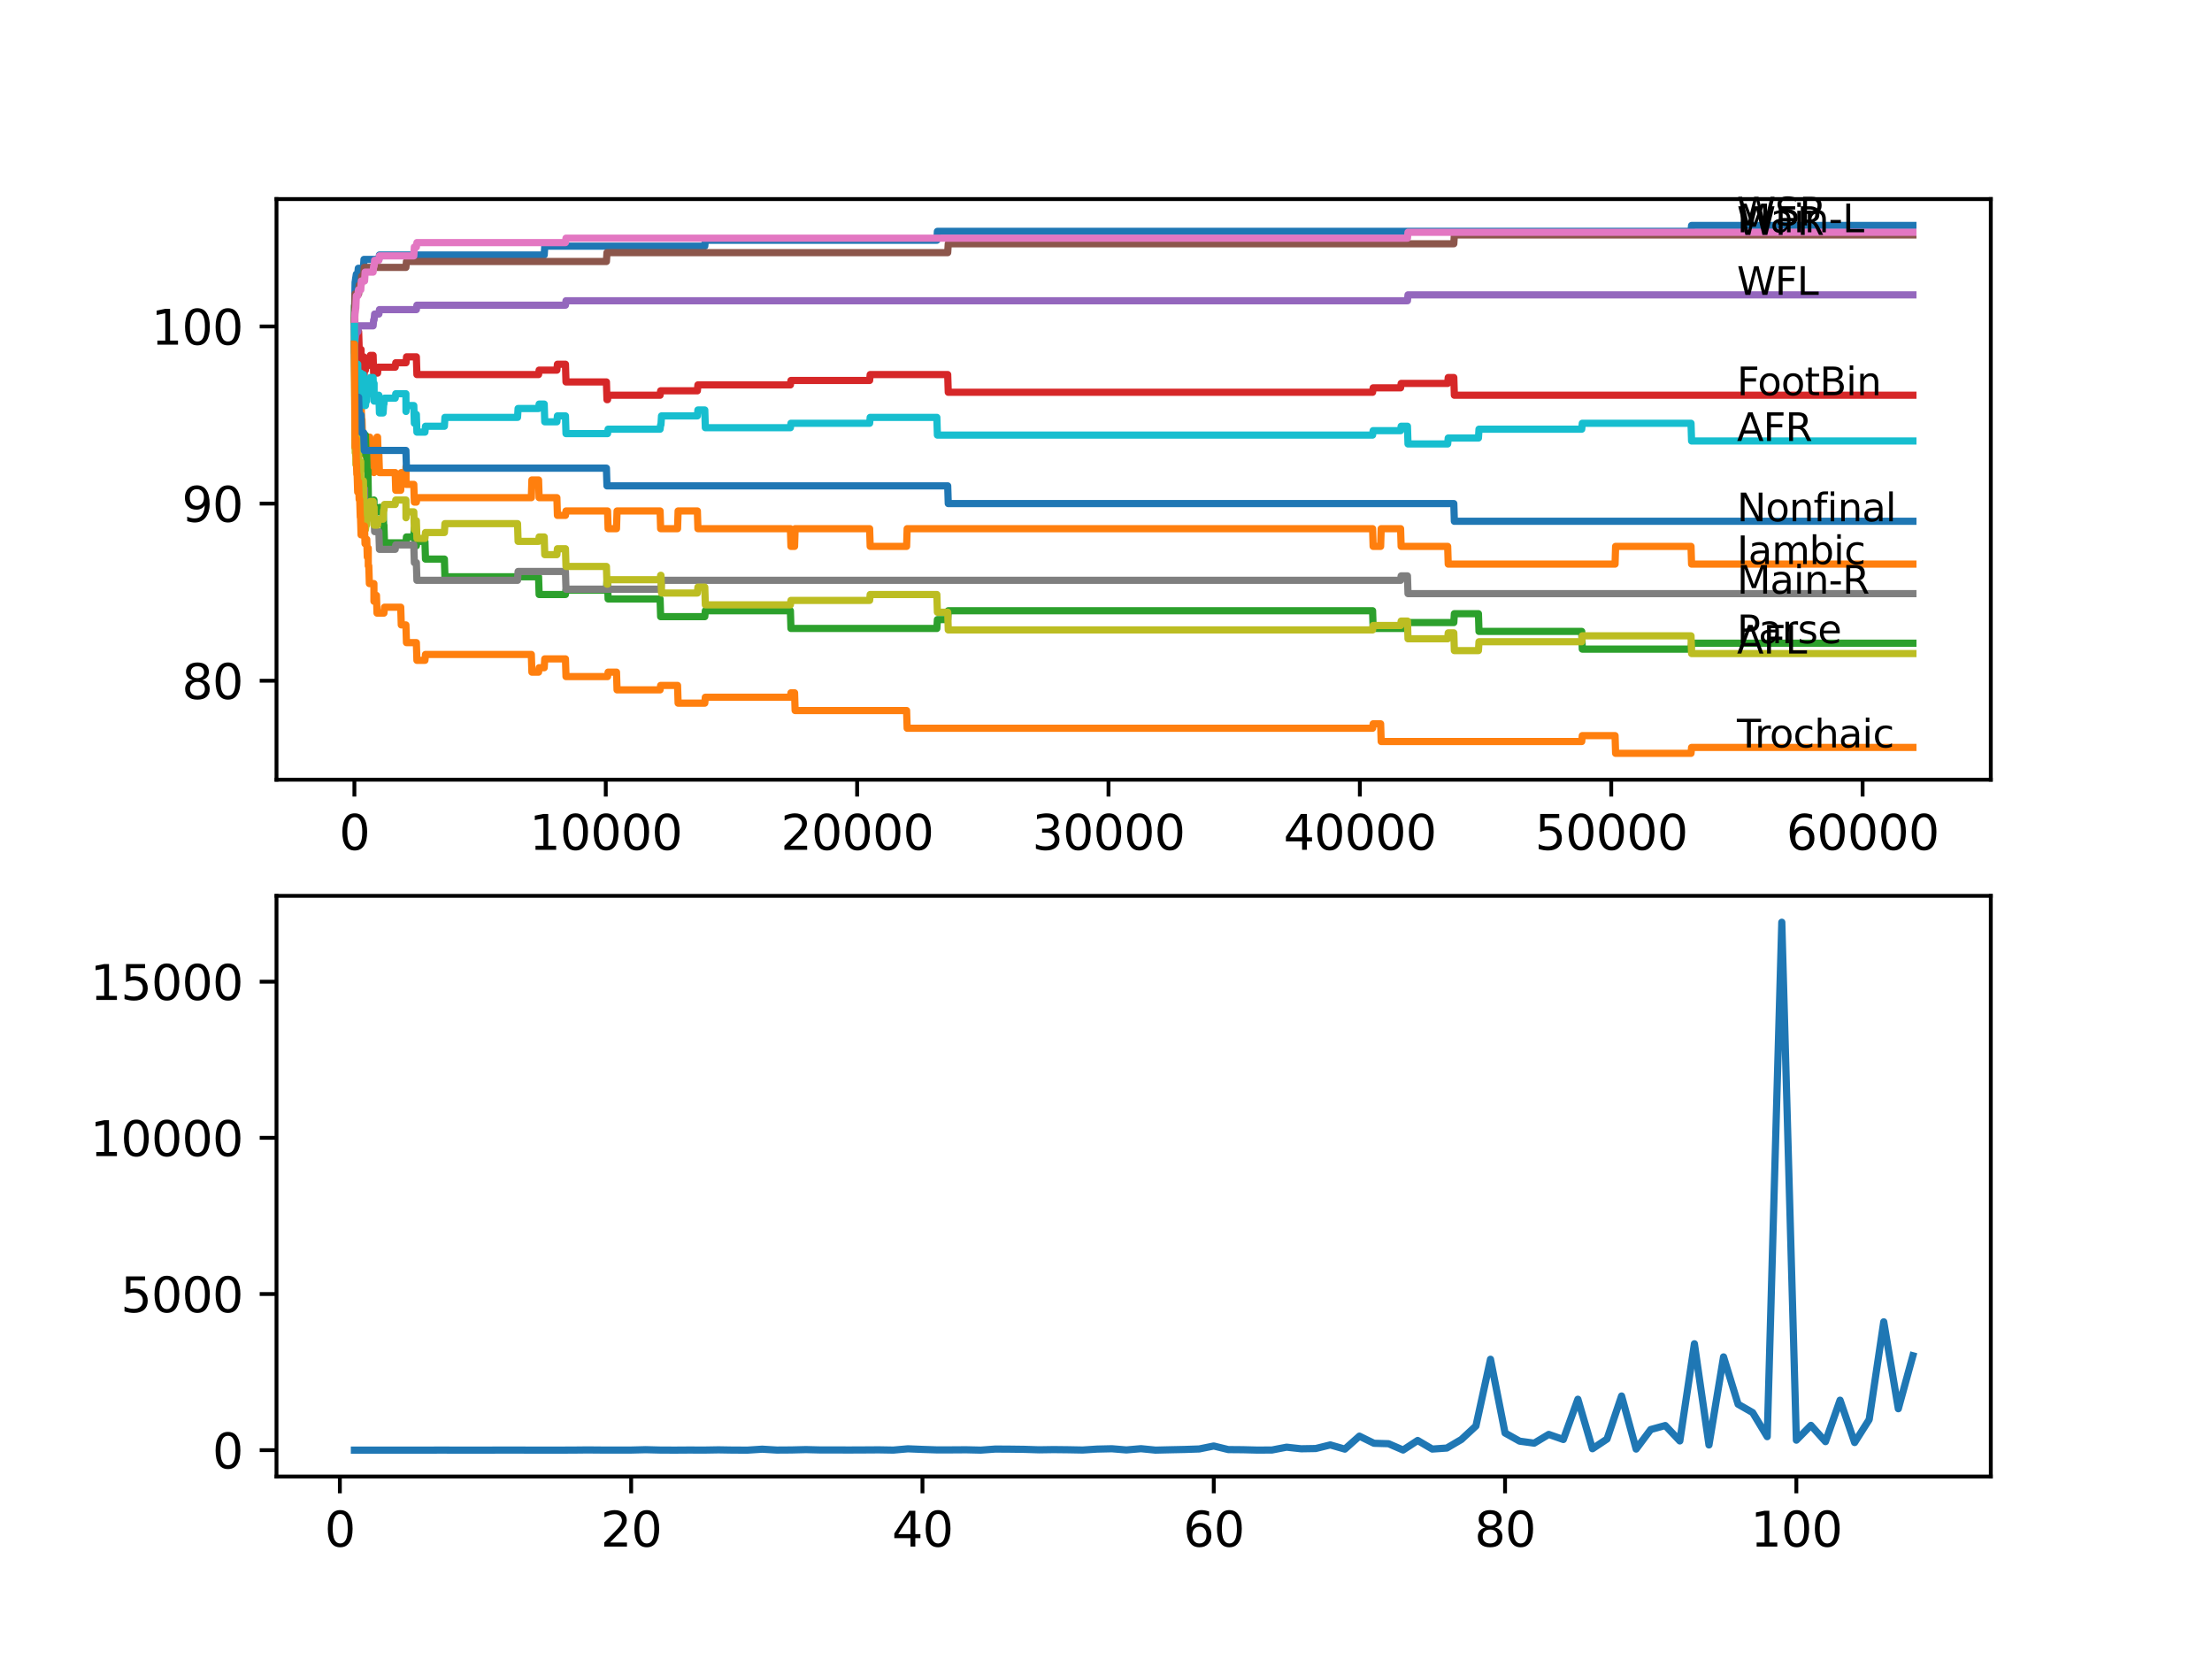 <?xml version="1.0" encoding="utf-8" standalone="no"?>
<!DOCTYPE svg PUBLIC "-//W3C//DTD SVG 1.1//EN"
  "http://www.w3.org/Graphics/SVG/1.1/DTD/svg11.dtd">
<svg xmlns:xlink="http://www.w3.org/1999/xlink" width="460.8pt" height="345.6pt" viewBox="0 0 460.8 345.6" xmlns="http://www.w3.org/2000/svg" version="1.1">
 <defs>
  <style type="text/css">*{stroke-linejoin: round; stroke-linecap: butt}</style>
 </defs>
 <g id="figure_1">
  <g id="patch_1">
   <path d="M 0 345.6 
L 460.8 345.6 
L 460.8 0 
L 0 0 
z
" style="fill: #ffffff"/>
  </g>
  <g id="axes_1">
   <g id="patch_2">
    <path d="M 57.6 162.432 
L 414.72 162.432 
L 414.72 41.472 
L 57.6 41.472 
z
" style="fill: #ffffff"/>
   </g>
   <g id="matplotlib.axis_1">
    <g id="xtick_1">
     <g id="line2d_1">
      <defs>
       <path id="mafa3e04bc6" d="M 0 0 
L 0 3.5 
" style="stroke: #000000; stroke-width: 0.8"/>
      </defs>
      <g>
       <use xlink:href="#mafa3e04bc6" x="73.827" y="162.432" style="stroke: #000000; stroke-width: 0.8"/>
      </g>
     </g>
     <g id="text_1">
      <!-- 0 -->
      <g transform="translate(70.646 177.03)scale(0.1 -0.1)">
       <defs>
        <path id="DejaVuSans-30" d="M 2034 4250 
Q 1547 4250 1301 3770 
Q 1056 3291 1056 2328 
Q 1056 1369 1301 889 
Q 1547 409 2034 409 
Q 2525 409 2770 889 
Q 3016 1369 3016 2328 
Q 3016 3291 2770 3770 
Q 2525 4250 2034 4250 
z
M 2034 4750 
Q 2819 4750 3233 4129 
Q 3647 3509 3647 2328 
Q 3647 1150 3233 529 
Q 2819 -91 2034 -91 
Q 1250 -91 836 529 
Q 422 1150 422 2328 
Q 422 3509 836 4129 
Q 1250 4750 2034 4750 
z
" transform="scale(0.016)"/>
       </defs>
       <use xlink:href="#DejaVuSans-30"/>
      </g>
     </g>
    </g>
    <g id="xtick_2">
     <g id="line2d_2">
      <g>
       <use xlink:href="#mafa3e04bc6" x="126.192" y="162.432" style="stroke: #000000; stroke-width: 0.8"/>
      </g>
     </g>
     <g id="text_2">
      <!-- 10000 -->
      <g transform="translate(110.286 177.03)scale(0.1 -0.1)">
       <defs>
        <path id="DejaVuSans-31" d="M 794 531 
L 1825 531 
L 1825 4091 
L 703 3866 
L 703 4441 
L 1819 4666 
L 2450 4666 
L 2450 531 
L 3481 531 
L 3481 0 
L 794 0 
L 794 531 
z
" transform="scale(0.016)"/>
       </defs>
       <use xlink:href="#DejaVuSans-31"/>
       <use xlink:href="#DejaVuSans-30" x="63.623"/>
       <use xlink:href="#DejaVuSans-30" x="127.246"/>
       <use xlink:href="#DejaVuSans-30" x="190.869"/>
       <use xlink:href="#DejaVuSans-30" x="254.492"/>
      </g>
     </g>
    </g>
    <g id="xtick_3">
     <g id="line2d_3">
      <g>
       <use xlink:href="#mafa3e04bc6" x="178.556" y="162.432" style="stroke: #000000; stroke-width: 0.8"/>
      </g>
     </g>
     <g id="text_3">
      <!-- 20000 -->
      <g transform="translate(162.65 177.03)scale(0.1 -0.1)">
       <defs>
        <path id="DejaVuSans-32" d="M 1228 531 
L 3431 531 
L 3431 0 
L 469 0 
L 469 531 
Q 828 903 1448 1529 
Q 2069 2156 2228 2338 
Q 2531 2678 2651 2914 
Q 2772 3150 2772 3378 
Q 2772 3750 2511 3984 
Q 2250 4219 1831 4219 
Q 1534 4219 1204 4116 
Q 875 4013 500 3803 
L 500 4441 
Q 881 4594 1212 4672 
Q 1544 4750 1819 4750 
Q 2544 4750 2975 4387 
Q 3406 4025 3406 3419 
Q 3406 3131 3298 2873 
Q 3191 2616 2906 2266 
Q 2828 2175 2409 1742 
Q 1991 1309 1228 531 
z
" transform="scale(0.016)"/>
       </defs>
       <use xlink:href="#DejaVuSans-32"/>
       <use xlink:href="#DejaVuSans-30" x="63.623"/>
       <use xlink:href="#DejaVuSans-30" x="127.246"/>
       <use xlink:href="#DejaVuSans-30" x="190.869"/>
       <use xlink:href="#DejaVuSans-30" x="254.492"/>
      </g>
     </g>
    </g>
    <g id="xtick_4">
     <g id="line2d_4">
      <g>
       <use xlink:href="#mafa3e04bc6" x="230.921" y="162.432" style="stroke: #000000; stroke-width: 0.8"/>
      </g>
     </g>
     <g id="text_4">
      <!-- 30000 -->
      <g transform="translate(215.015 177.03)scale(0.1 -0.1)">
       <defs>
        <path id="DejaVuSans-33" d="M 2597 2516 
Q 3050 2419 3304 2112 
Q 3559 1806 3559 1356 
Q 3559 666 3084 287 
Q 2609 -91 1734 -91 
Q 1441 -91 1130 -33 
Q 819 25 488 141 
L 488 750 
Q 750 597 1062 519 
Q 1375 441 1716 441 
Q 2309 441 2620 675 
Q 2931 909 2931 1356 
Q 2931 1769 2642 2001 
Q 2353 2234 1838 2234 
L 1294 2234 
L 1294 2753 
L 1863 2753 
Q 2328 2753 2575 2939 
Q 2822 3125 2822 3475 
Q 2822 3834 2567 4026 
Q 2313 4219 1838 4219 
Q 1578 4219 1281 4162 
Q 984 4106 628 3988 
L 628 4550 
Q 988 4650 1302 4700 
Q 1616 4750 1894 4750 
Q 2613 4750 3031 4423 
Q 3450 4097 3450 3541 
Q 3450 3153 3228 2886 
Q 3006 2619 2597 2516 
z
" transform="scale(0.016)"/>
       </defs>
       <use xlink:href="#DejaVuSans-33"/>
       <use xlink:href="#DejaVuSans-30" x="63.623"/>
       <use xlink:href="#DejaVuSans-30" x="127.246"/>
       <use xlink:href="#DejaVuSans-30" x="190.869"/>
       <use xlink:href="#DejaVuSans-30" x="254.492"/>
      </g>
     </g>
    </g>
    <g id="xtick_5">
     <g id="line2d_5">
      <g>
       <use xlink:href="#mafa3e04bc6" x="283.285" y="162.432" style="stroke: #000000; stroke-width: 0.8"/>
      </g>
     </g>
     <g id="text_5">
      <!-- 40000 -->
      <g transform="translate(267.379 177.03)scale(0.1 -0.1)">
       <defs>
        <path id="DejaVuSans-34" d="M 2419 4116 
L 825 1625 
L 2419 1625 
L 2419 4116 
z
M 2253 4666 
L 3047 4666 
L 3047 1625 
L 3713 1625 
L 3713 1100 
L 3047 1100 
L 3047 0 
L 2419 0 
L 2419 1100 
L 313 1100 
L 313 1709 
L 2253 4666 
z
" transform="scale(0.016)"/>
       </defs>
       <use xlink:href="#DejaVuSans-34"/>
       <use xlink:href="#DejaVuSans-30" x="63.623"/>
       <use xlink:href="#DejaVuSans-30" x="127.246"/>
       <use xlink:href="#DejaVuSans-30" x="190.869"/>
       <use xlink:href="#DejaVuSans-30" x="254.492"/>
      </g>
     </g>
    </g>
    <g id="xtick_6">
     <g id="line2d_6">
      <g>
       <use xlink:href="#mafa3e04bc6" x="335.65" y="162.432" style="stroke: #000000; stroke-width: 0.8"/>
      </g>
     </g>
     <g id="text_6">
      <!-- 50000 -->
      <g transform="translate(319.744 177.03)scale(0.1 -0.1)">
       <defs>
        <path id="DejaVuSans-35" d="M 691 4666 
L 3169 4666 
L 3169 4134 
L 1269 4134 
L 1269 2991 
Q 1406 3038 1543 3061 
Q 1681 3084 1819 3084 
Q 2600 3084 3056 2656 
Q 3513 2228 3513 1497 
Q 3513 744 3044 326 
Q 2575 -91 1722 -91 
Q 1428 -91 1123 -41 
Q 819 9 494 109 
L 494 744 
Q 775 591 1075 516 
Q 1375 441 1709 441 
Q 2250 441 2565 725 
Q 2881 1009 2881 1497 
Q 2881 1984 2565 2268 
Q 2250 2553 1709 2553 
Q 1456 2553 1204 2497 
Q 953 2441 691 2322 
L 691 4666 
z
" transform="scale(0.016)"/>
       </defs>
       <use xlink:href="#DejaVuSans-35"/>
       <use xlink:href="#DejaVuSans-30" x="63.623"/>
       <use xlink:href="#DejaVuSans-30" x="127.246"/>
       <use xlink:href="#DejaVuSans-30" x="190.869"/>
       <use xlink:href="#DejaVuSans-30" x="254.492"/>
      </g>
     </g>
    </g>
    <g id="xtick_7">
     <g id="line2d_7">
      <g>
       <use xlink:href="#mafa3e04bc6" x="388.014" y="162.432" style="stroke: #000000; stroke-width: 0.8"/>
      </g>
     </g>
     <g id="text_7">
      <!-- 60000 -->
      <g transform="translate(372.108 177.03)scale(0.1 -0.1)">
       <defs>
        <path id="DejaVuSans-36" d="M 2113 2584 
Q 1688 2584 1439 2293 
Q 1191 2003 1191 1497 
Q 1191 994 1439 701 
Q 1688 409 2113 409 
Q 2538 409 2786 701 
Q 3034 994 3034 1497 
Q 3034 2003 2786 2293 
Q 2538 2584 2113 2584 
z
M 3366 4563 
L 3366 3988 
Q 3128 4100 2886 4159 
Q 2644 4219 2406 4219 
Q 1781 4219 1451 3797 
Q 1122 3375 1075 2522 
Q 1259 2794 1537 2939 
Q 1816 3084 2150 3084 
Q 2853 3084 3261 2657 
Q 3669 2231 3669 1497 
Q 3669 778 3244 343 
Q 2819 -91 2113 -91 
Q 1303 -91 875 529 
Q 447 1150 447 2328 
Q 447 3434 972 4092 
Q 1497 4750 2381 4750 
Q 2619 4750 2861 4703 
Q 3103 4656 3366 4563 
z
" transform="scale(0.016)"/>
       </defs>
       <use xlink:href="#DejaVuSans-36"/>
       <use xlink:href="#DejaVuSans-30" x="63.623"/>
       <use xlink:href="#DejaVuSans-30" x="127.246"/>
       <use xlink:href="#DejaVuSans-30" x="190.869"/>
       <use xlink:href="#DejaVuSans-30" x="254.492"/>
      </g>
     </g>
    </g>
   </g>
   <g id="matplotlib.axis_2">
    <g id="ytick_1">
     <g id="line2d_8">
      <defs>
       <path id="mecceda1830" d="M 0 0 
L -3.5 0 
" style="stroke: #000000; stroke-width: 0.8"/>
      </defs>
      <g>
       <use xlink:href="#mecceda1830" x="57.6" y="141.805" style="stroke: #000000; stroke-width: 0.8"/>
      </g>
     </g>
     <g id="text_8">
      <!-- 80 -->
      <g transform="translate(37.875 145.604)scale(0.1 -0.1)">
       <defs>
        <path id="DejaVuSans-38" d="M 2034 2216 
Q 1584 2216 1326 1975 
Q 1069 1734 1069 1313 
Q 1069 891 1326 650 
Q 1584 409 2034 409 
Q 2484 409 2743 651 
Q 3003 894 3003 1313 
Q 3003 1734 2745 1975 
Q 2488 2216 2034 2216 
z
M 1403 2484 
Q 997 2584 770 2862 
Q 544 3141 544 3541 
Q 544 4100 942 4425 
Q 1341 4750 2034 4750 
Q 2731 4750 3128 4425 
Q 3525 4100 3525 3541 
Q 3525 3141 3298 2862 
Q 3072 2584 2669 2484 
Q 3125 2378 3379 2068 
Q 3634 1759 3634 1313 
Q 3634 634 3220 271 
Q 2806 -91 2034 -91 
Q 1263 -91 848 271 
Q 434 634 434 1313 
Q 434 1759 690 2068 
Q 947 2378 1403 2484 
z
M 1172 3481 
Q 1172 3119 1398 2916 
Q 1625 2713 2034 2713 
Q 2441 2713 2670 2916 
Q 2900 3119 2900 3481 
Q 2900 3844 2670 4047 
Q 2441 4250 2034 4250 
Q 1625 4250 1398 4047 
Q 1172 3844 1172 3481 
z
" transform="scale(0.016)"/>
       </defs>
       <use xlink:href="#DejaVuSans-38"/>
       <use xlink:href="#DejaVuSans-30" x="63.623"/>
      </g>
     </g>
    </g>
    <g id="ytick_2">
     <g id="line2d_9">
      <g>
       <use xlink:href="#mecceda1830" x="57.6" y="104.904" style="stroke: #000000; stroke-width: 0.8"/>
      </g>
     </g>
     <g id="text_9">
      <!-- 90 -->
      <g transform="translate(37.875 108.703)scale(0.1 -0.1)">
       <defs>
        <path id="DejaVuSans-39" d="M 703 97 
L 703 672 
Q 941 559 1184 500 
Q 1428 441 1663 441 
Q 2288 441 2617 861 
Q 2947 1281 2994 2138 
Q 2813 1869 2534 1725 
Q 2256 1581 1919 1581 
Q 1219 1581 811 2004 
Q 403 2428 403 3163 
Q 403 3881 828 4315 
Q 1253 4750 1959 4750 
Q 2769 4750 3195 4129 
Q 3622 3509 3622 2328 
Q 3622 1225 3098 567 
Q 2575 -91 1691 -91 
Q 1453 -91 1209 -44 
Q 966 3 703 97 
z
M 1959 2075 
Q 2384 2075 2632 2365 
Q 2881 2656 2881 3163 
Q 2881 3666 2632 3958 
Q 2384 4250 1959 4250 
Q 1534 4250 1286 3958 
Q 1038 3666 1038 3163 
Q 1038 2656 1286 2365 
Q 1534 2075 1959 2075 
z
" transform="scale(0.016)"/>
       </defs>
       <use xlink:href="#DejaVuSans-39"/>
       <use xlink:href="#DejaVuSans-30" x="63.623"/>
      </g>
     </g>
    </g>
    <g id="ytick_3">
     <g id="line2d_10">
      <g>
       <use xlink:href="#mecceda1830" x="57.6" y="68.003" style="stroke: #000000; stroke-width: 0.8"/>
      </g>
     </g>
     <g id="text_10">
      <!-- 100 -->
      <g transform="translate(31.512 71.803)scale(0.1 -0.1)">
       <use xlink:href="#DejaVuSans-31"/>
       <use xlink:href="#DejaVuSans-30" x="63.623"/>
       <use xlink:href="#DejaVuSans-30" x="127.246"/>
      </g>
     </g>
    </g>
   </g>
   <g id="line2d_11">
    <path d="M 73.833 66.773 
L 73.974 58.778 
L 73.99 58.778 
L 74.105 57.856 
L 74.115 57.856 
L 74.231 57.118 
L 74.524 57.118 
L 74.639 55.888 
L 75.707 55.888 
L 75.823 54.043 
L 78.928 54.043 
L 79.043 53.12 
L 113.368 53.12 
L 113.483 51.275 
L 146.818 51.275 
L 146.934 50.045 
L 195.161 50.045 
L 195.276 48.2 
L 352.27 48.2 
L 352.386 46.97 
L 398.487 46.97 
L 398.487 46.97 
" clip-path="url(#p240ea00abd)" style="fill: none; stroke: #1f77b4; stroke-width: 1.5; stroke-linecap: square"/>
   </g>
   <g id="line2d_12">
    <path d="M 73.833 68.003 
L 73.843 68.003 
L 73.917 65.236 
L 73.859 73.539 
L 73.948 68.926 
L 74.021 68.926 
L 74.157 87.376 
L 74.205 87.376 
L 74.22 79.996 
L 74.32 83.686 
L 74.383 83.686 
L 74.398 87.376 
L 74.493 83.686 
L 74.613 83.686 
L 74.702 91.066 
L 74.728 87.376 
L 74.938 87.376 
L 75.053 83.686 
L 75.105 83.686 
L 75.152 79.996 
L 75.215 83.686 
L 75.22 83.686 
L 75.336 87.376 
L 75.404 87.376 
L 75.519 91.066 
L 75.859 91.066 
L 75.974 94.756 
L 76.399 94.756 
L 76.514 91.066 
L 76.645 91.066 
L 76.713 98.446 
L 76.76 94.756 
L 76.828 94.756 
L 76.943 91.066 
L 77.027 91.066 
L 77.142 94.756 
L 77.818 94.756 
L 77.891 98.446 
L 77.928 94.756 
L 78.425 94.756 
L 78.54 91.066 
L 78.655 91.066 
L 78.771 94.756 
L 78.928 94.756 
L 79.043 98.446 
L 82.326 98.446 
L 82.441 102.137 
L 83.478 102.137 
L 83.593 98.446 
L 84.557 98.446 
L 84.578 97.216 
L 84.583 100.906 
L 84.656 100.906 
L 86.201 100.906 
L 86.316 104.597 
L 86.735 104.597 
L 86.851 103.674 
L 110.687 103.674 
L 110.802 99.984 
L 112.195 99.984 
L 112.31 103.674 
L 116.007 103.674 
L 116.122 107.364 
L 117.793 107.364 
L 117.908 106.442 
L 126.564 106.442 
L 126.679 110.132 
L 128.428 110.132 
L 128.543 106.442 
L 137.508 106.442 
L 137.623 110.132 
L 141.147 110.132 
L 141.262 106.442 
L 145.274 106.442 
L 145.389 110.132 
L 164.654 110.132 
L 164.769 113.822 
L 165.523 113.822 
L 165.638 110.132 
L 181.159 110.132 
L 181.274 113.822 
L 188.862 113.822 
L 188.977 110.132 
L 285.935 110.132 
L 286.05 113.822 
L 287.611 113.822 
L 287.726 110.132 
L 291.768 110.132 
L 291.884 113.822 
L 301.576 113.822 
L 301.692 117.512 
L 336.446 117.512 
L 336.561 113.822 
L 352.27 113.822 
L 352.386 117.512 
L 398.487 117.512 
L 398.487 117.512 
" clip-path="url(#p240ea00abd)" style="fill: none; stroke: #ff7f0e; stroke-width: 1.5; stroke-linecap: square"/>
   </g>
   <g id="line2d_13">
    <path d="M 73.833 66.773 
L 73.854 63.698 
L 73.901 73.539 
L 73.917 72.616 
L 73.922 72.616 
L 73.937 68.926 
L 74.011 79.074 
L 74.115 79.074 
L 74.121 78.336 
L 74.157 83.871 
L 74.189 83.871 
L 74.43 83.871 
L 74.524 87.561 
L 74.54 86.331 
L 74.555 86.331 
L 74.587 85.101 
L 74.618 92.481 
L 74.639 92.481 
L 74.712 92.481 
L 74.828 90.636 
L 75.063 90.636 
L 75.152 94.326 
L 75.173 92.481 
L 75.215 92.481 
L 75.33 90.636 
L 75.571 90.636 
L 75.686 94.326 
L 75.765 94.326 
L 75.88 92.481 
L 75.948 92.481 
L 76.063 90.636 
L 76.126 90.636 
L 76.241 94.326 
L 76.362 94.326 
L 76.477 98.016 
L 76.645 98.016 
L 76.765 105.396 
L 77.723 105.396 
L 77.839 104.166 
L 77.901 104.166 
L 77.928 107.856 
L 78.011 106.626 
L 78.928 106.626 
L 79.043 105.704 
L 79.808 105.704 
L 79.923 109.394 
L 79.98 109.394 
L 80.096 113.084 
L 84.557 113.084 
L 84.672 111.854 
L 86.201 111.854 
L 86.316 110.009 
L 86.384 110.009 
L 86.5 113.699 
L 86.735 113.699 
L 86.851 112.776 
L 88.521 112.776 
L 88.636 116.466 
L 92.574 116.466 
L 92.689 120.156 
L 112.195 120.156 
L 112.31 123.846 
L 117.793 123.846 
L 117.908 122.924 
L 126.328 122.924 
L 126.443 121.079 
L 126.564 121.079 
L 126.679 124.769 
L 137.508 124.769 
L 137.623 128.459 
L 146.818 128.459 
L 146.934 127.229 
L 164.654 127.229 
L 164.769 130.919 
L 195.161 130.919 
L 195.276 129.074 
L 197.423 129.074 
L 197.539 127.229 
L 285.935 127.229 
L 286.05 130.919 
L 293.198 130.919 
L 293.313 129.689 
L 302.854 129.689 
L 302.969 127.844 
L 307.986 127.844 
L 308.101 131.534 
L 329.502 131.534 
L 329.618 135.224 
L 352.27 135.224 
L 352.386 133.994 
L 398.487 133.994 
L 398.487 133.994 
" clip-path="url(#p240ea00abd)" style="fill: none; stroke: #2ca02c; stroke-width: 1.5; stroke-linecap: square"/>
   </g>
   <g id="line2d_14">
    <path d="M 73.833 68.003 
L 73.854 68.003 
L 73.911 66.343 
L 73.917 70.033 
L 73.953 69.111 
L 73.99 69.111 
L 74.021 72.801 
L 74.1 71.571 
L 74.115 70.648 
L 74.121 74.338 
L 74.199 73.416 
L 74.22 73.416 
L 74.335 72.186 
L 74.383 72.186 
L 74.498 70.956 
L 74.613 70.956 
L 74.712 69.111 
L 74.828 72.801 
L 75.215 72.801 
L 75.22 76.491 
L 75.325 75.568 
L 75.571 75.568 
L 75.686 74.338 
L 75.765 74.338 
L 75.859 78.028 
L 75.875 77.106 
L 76.126 77.106 
L 76.241 76.183 
L 76.65 76.183 
L 76.765 75.261 
L 77.027 75.261 
L 77.142 74.031 
L 77.723 74.031 
L 77.839 77.721 
L 78.655 77.721 
L 78.771 76.491 
L 82.326 76.491 
L 82.441 75.568 
L 84.578 75.568 
L 84.693 74.338 
L 86.735 74.338 
L 86.851 78.028 
L 112.195 78.028 
L 112.31 77.106 
L 116.007 77.106 
L 116.122 75.876 
L 117.793 75.876 
L 117.908 79.566 
L 126.328 79.566 
L 126.443 83.256 
L 126.564 83.256 
L 126.679 82.333 
L 137.508 82.333 
L 137.623 81.411 
L 145.274 81.411 
L 145.389 80.181 
L 164.654 80.181 
L 164.769 79.258 
L 181.159 79.258 
L 181.274 78.028 
L 197.423 78.028 
L 197.539 81.718 
L 285.935 81.718 
L 286.05 80.796 
L 291.768 80.796 
L 291.884 79.873 
L 301.576 79.873 
L 301.692 78.643 
L 302.854 78.643 
L 302.969 82.333 
L 398.487 82.333 
L 398.487 82.333 
" clip-path="url(#p240ea00abd)" style="fill: none; stroke: #d62728; stroke-width: 1.5; stroke-linecap: square"/>
   </g>
   <g id="line2d_15">
    <path d="M 73.833 68.003 
L 73.854 68.003 
L 73.911 71.694 
L 73.964 70.771 
L 73.99 70.771 
L 74.105 69.849 
L 74.115 69.849 
L 74.231 69.111 
L 74.555 69.111 
L 74.671 67.88 
L 77.723 67.88 
L 77.839 66.65 
L 77.928 66.65 
L 78.043 65.42 
L 78.928 65.42 
L 79.043 64.498 
L 86.735 64.498 
L 86.851 63.575 
L 117.793 63.575 
L 117.908 62.653 
L 293.198 62.653 
L 293.313 61.423 
L 398.487 61.423 
L 398.487 61.423 
" clip-path="url(#p240ea00abd)" style="fill: none; stroke: #9467bd; stroke-width: 1.5; stroke-linecap: square"/>
   </g>
   <g id="line2d_16">
    <path d="M 73.833 66.773 
L 73.838 66.773 
L 73.964 61.238 
L 74.712 61.238 
L 74.828 59.393 
L 75.215 59.393 
L 75.33 57.548 
L 75.765 57.548 
L 75.88 55.703 
L 84.557 55.703 
L 84.672 54.473 
L 126.328 54.473 
L 126.443 52.628 
L 197.423 52.628 
L 197.539 50.783 
L 302.854 50.783 
L 302.969 48.938 
L 398.487 48.938 
L 398.487 48.938 
" clip-path="url(#p240ea00abd)" style="fill: none; stroke: #8c564b; stroke-width: 1.5; stroke-linecap: square"/>
   </g>
   <g id="line2d_17">
    <path d="M 73.833 68.003 
L 73.953 65.113 
L 73.99 65.113 
L 74.105 64.19 
L 74.115 64.19 
L 74.241 61.607 
L 74.555 61.607 
L 74.671 60.377 
L 75.152 60.377 
L 75.268 58.532 
L 75.948 58.532 
L 76.063 56.687 
L 77.723 56.687 
L 77.839 55.457 
L 77.928 55.457 
L 78.043 54.227 
L 78.928 54.227 
L 79.043 53.305 
L 86.201 53.305 
L 86.316 51.46 
L 86.735 51.46 
L 86.851 50.537 
L 117.793 50.537 
L 117.908 49.615 
L 293.198 49.615 
L 293.313 48.385 
L 398.487 48.385 
L 398.487 48.385 
" clip-path="url(#p240ea00abd)" style="fill: none; stroke: #e377c2; stroke-width: 1.5; stroke-linecap: square"/>
   </g>
   <g id="line2d_18">
    <path d="M 73.833 68.003 
L 73.937 85.531 
L 73.964 84.609 
L 73.99 84.609 
L 74.1 88.299 
L 74.115 87.376 
L 74.147 94.756 
L 74.173 94.756 
L 74.524 94.756 
L 74.644 102.137 
L 74.65 102.137 
L 74.765 101.214 
L 75.152 101.214 
L 75.22 104.904 
L 75.262 103.982 
L 75.404 103.982 
L 75.519 102.752 
L 75.859 102.752 
L 75.948 101.829 
L 75.953 105.519 
L 76.645 105.519 
L 76.76 104.597 
L 77.723 104.597 
L 77.818 108.287 
L 77.833 107.057 
L 77.928 107.057 
L 78.043 110.747 
L 78.928 110.747 
L 79.043 114.437 
L 82.326 114.437 
L 82.441 113.514 
L 86.201 113.514 
L 86.316 117.204 
L 86.735 117.204 
L 86.851 120.894 
L 107.812 120.894 
L 107.927 119.049 
L 117.793 119.049 
L 117.908 122.739 
L 137.691 122.739 
L 137.806 120.894 
L 291.768 120.894 
L 291.884 119.972 
L 293.198 119.972 
L 293.313 123.662 
L 398.487 123.662 
L 398.487 123.662 
" clip-path="url(#p240ea00abd)" style="fill: none; stroke: #7f7f7f; stroke-width: 1.5; stroke-linecap: square"/>
   </g>
   <g id="line2d_19">
    <path d="M 73.833 71.694 
L 73.937 93.403 
L 73.969 92.481 
L 73.974 92.481 
L 73.99 90.636 
L 73.995 94.326 
L 74.084 91.251 
L 74.1 91.251 
L 74.115 90.328 
L 74.147 96.786 
L 74.189 94.941 
L 74.22 94.941 
L 74.335 93.711 
L 74.383 93.711 
L 74.503 90.636 
L 74.524 90.636 
L 74.587 98.016 
L 74.639 95.248 
L 74.65 95.248 
L 74.712 94.326 
L 74.718 98.016 
L 74.744 98.016 
L 75.063 98.016 
L 75.152 96.171 
L 75.158 99.861 
L 75.168 99.861 
L 75.215 99.861 
L 75.22 103.551 
L 75.325 102.629 
L 75.404 102.629 
L 75.519 101.398 
L 75.571 101.398 
L 75.686 100.168 
L 75.707 100.168 
L 75.828 107.549 
L 75.859 107.549 
L 75.948 106.626 
L 75.953 110.316 
L 76.126 110.316 
L 76.241 109.394 
L 76.362 109.394 
L 76.477 107.549 
L 76.645 107.549 
L 76.765 105.704 
L 77.027 105.704 
L 77.142 104.474 
L 77.723 104.474 
L 77.818 108.164 
L 77.833 106.934 
L 77.901 106.934 
L 77.928 105.704 
L 77.933 109.394 
L 78.001 109.394 
L 78.655 109.394 
L 78.771 108.164 
L 79.808 108.164 
L 79.923 106.319 
L 79.98 106.319 
L 80.096 105.089 
L 82.326 105.089 
L 82.441 104.166 
L 84.557 104.166 
L 84.578 107.856 
L 84.667 106.626 
L 86.201 106.626 
L 86.316 110.316 
L 86.384 110.316 
L 86.5 108.471 
L 86.735 108.471 
L 86.851 112.161 
L 88.521 112.161 
L 88.636 110.931 
L 92.574 110.931 
L 92.689 109.086 
L 107.812 109.086 
L 107.927 112.776 
L 112.195 112.776 
L 112.31 111.854 
L 113.368 111.854 
L 113.483 115.544 
L 116.007 115.544 
L 116.122 114.314 
L 117.793 114.314 
L 117.908 118.004 
L 126.328 118.004 
L 126.443 121.694 
L 126.564 121.694 
L 126.679 120.771 
L 137.508 120.771 
L 137.623 119.849 
L 137.691 119.849 
L 137.806 123.539 
L 145.274 123.539 
L 145.389 122.309 
L 146.818 122.309 
L 146.934 125.999 
L 164.654 125.999 
L 164.769 125.076 
L 181.159 125.076 
L 181.274 123.846 
L 195.161 123.846 
L 195.276 127.536 
L 197.423 127.536 
L 197.539 131.226 
L 285.935 131.226 
L 286.05 130.304 
L 291.768 130.304 
L 291.884 129.381 
L 293.198 129.381 
L 293.313 133.071 
L 301.576 133.071 
L 301.692 131.841 
L 302.854 131.841 
L 302.969 135.531 
L 307.986 135.531 
L 308.101 133.686 
L 329.502 133.686 
L 329.618 132.456 
L 352.27 132.456 
L 352.386 136.147 
L 398.487 136.147 
L 398.487 136.147 
" clip-path="url(#p240ea00abd)" style="fill: none; stroke: #bcbd22; stroke-width: 1.5; stroke-linecap: square"/>
   </g>
   <g id="line2d_20">
    <path d="M 73.833 68.003 
L 73.937 78.643 
L 73.953 77.721 
L 73.974 77.721 
L 73.99 75.876 
L 73.995 79.566 
L 74.084 76.491 
L 74.1 76.491 
L 74.115 75.568 
L 74.147 82.026 
L 74.189 80.181 
L 74.22 80.181 
L 74.335 78.951 
L 74.383 78.951 
L 74.503 75.876 
L 74.524 75.876 
L 74.587 83.256 
L 74.639 80.488 
L 74.65 80.488 
L 74.765 79.566 
L 75.063 79.566 
L 75.152 77.721 
L 75.158 81.411 
L 75.168 81.411 
L 75.22 81.411 
L 75.336 80.488 
L 75.404 80.488 
L 75.519 79.258 
L 75.571 79.258 
L 75.686 78.028 
L 75.707 78.028 
L 75.823 81.718 
L 75.859 81.718 
L 75.948 80.796 
L 75.953 84.486 
L 76.126 84.486 
L 76.241 83.563 
L 76.362 83.563 
L 76.477 81.718 
L 76.645 81.718 
L 76.765 79.873 
L 77.027 79.873 
L 77.142 78.643 
L 77.723 78.643 
L 77.818 82.333 
L 77.833 81.103 
L 77.901 81.103 
L 77.928 79.873 
L 77.933 83.563 
L 78.001 83.563 
L 78.655 83.563 
L 78.771 82.333 
L 78.928 82.333 
L 79.043 86.023 
L 79.808 86.023 
L 79.923 84.178 
L 79.98 84.178 
L 80.096 82.948 
L 82.326 82.948 
L 82.441 82.026 
L 84.557 82.026 
L 84.578 85.716 
L 84.667 84.486 
L 86.201 84.486 
L 86.316 88.176 
L 86.384 88.176 
L 86.5 86.331 
L 86.735 86.331 
L 86.851 90.021 
L 88.521 90.021 
L 88.636 88.791 
L 92.574 88.791 
L 92.689 86.946 
L 107.812 86.946 
L 107.927 85.101 
L 112.195 85.101 
L 112.31 84.178 
L 113.368 84.178 
L 113.483 87.868 
L 116.007 87.868 
L 116.122 86.638 
L 117.793 86.638 
L 117.908 90.328 
L 126.564 90.328 
L 126.679 89.406 
L 137.508 89.406 
L 137.623 88.483 
L 137.691 88.483 
L 137.806 86.638 
L 145.274 86.638 
L 145.389 85.408 
L 146.818 85.408 
L 146.934 89.098 
L 164.654 89.098 
L 164.769 88.176 
L 181.159 88.176 
L 181.274 86.946 
L 195.161 86.946 
L 195.276 90.636 
L 285.935 90.636 
L 286.05 89.713 
L 291.768 89.713 
L 291.884 88.791 
L 293.198 88.791 
L 293.313 92.481 
L 301.576 92.481 
L 301.692 91.251 
L 307.986 91.251 
L 308.101 89.406 
L 329.502 89.406 
L 329.618 88.176 
L 352.27 88.176 
L 352.386 91.866 
L 398.487 91.866 
L 398.487 91.866 
" clip-path="url(#p240ea00abd)" style="fill: none; stroke: #17becf; stroke-width: 1.5; stroke-linecap: square"/>
   </g>
   <g id="line2d_21">
    <path d="M 73.833 71.694 
L 73.838 71.694 
L 73.964 82.764 
L 74.712 82.764 
L 74.828 86.454 
L 75.215 86.454 
L 75.33 90.144 
L 75.765 90.144 
L 75.88 93.834 
L 84.557 93.834 
L 84.672 97.524 
L 126.328 97.524 
L 126.443 101.214 
L 197.423 101.214 
L 197.539 104.904 
L 302.854 104.904 
L 302.969 108.594 
L 398.487 108.594 
L 398.487 108.594 
" clip-path="url(#p240ea00abd)" style="fill: none; stroke: #1f77b4; stroke-width: 1.5; stroke-linecap: square"/>
   </g>
   <g id="line2d_22">
    <path d="M 73.833 71.694 
L 73.838 71.694 
L 73.979 93.096 
L 74.115 93.096 
L 74.205 91.435 
L 74.21 95.125 
L 74.215 95.125 
L 74.33 98.815 
L 74.398 98.815 
L 74.513 102.506 
L 74.524 102.506 
L 74.639 100.353 
L 74.702 100.353 
L 74.817 104.043 
L 74.938 104.043 
L 75.053 107.733 
L 75.105 107.733 
L 75.22 111.423 
L 75.707 111.423 
L 75.823 109.578 
L 75.927 109.578 
L 76.043 113.268 
L 76.126 113.268 
L 76.241 112.346 
L 76.399 112.346 
L 76.514 116.036 
L 76.645 116.036 
L 76.713 114.191 
L 76.718 117.881 
L 76.744 117.881 
L 76.828 117.881 
L 76.943 121.571 
L 77.891 121.571 
L 77.901 125.261 
L 78.001 124.031 
L 78.425 124.031 
L 78.54 127.721 
L 79.98 127.721 
L 80.096 126.491 
L 83.478 126.491 
L 83.593 130.181 
L 84.557 130.181 
L 84.672 133.871 
L 86.735 133.871 
L 86.851 137.561 
L 88.521 137.561 
L 88.636 136.331 
L 110.687 136.331 
L 110.802 140.021 
L 112.195 140.021 
L 112.31 139.099 
L 113.368 139.099 
L 113.483 137.254 
L 117.793 137.254 
L 117.908 140.944 
L 126.564 140.944 
L 126.679 140.021 
L 128.428 140.021 
L 128.543 143.711 
L 137.508 143.711 
L 137.623 142.789 
L 141.147 142.789 
L 141.262 146.479 
L 146.818 146.479 
L 146.934 145.249 
L 164.654 145.249 
L 164.769 144.326 
L 165.523 144.326 
L 165.638 148.016 
L 188.862 148.016 
L 188.977 151.706 
L 285.935 151.706 
L 286.05 150.784 
L 287.611 150.784 
L 287.726 154.474 
L 329.502 154.474 
L 329.618 153.244 
L 336.446 153.244 
L 336.561 156.934 
L 352.27 156.934 
L 352.386 155.704 
L 398.487 155.704 
L 398.487 155.704 
" clip-path="url(#p240ea00abd)" style="fill: none; stroke: #ff7f0e; stroke-width: 1.5; stroke-linecap: square"/>
   </g>
   <g id="patch_3">
    <path d="M 57.6 162.432 
L 57.6 41.472 
" style="fill: none; stroke: #000000; stroke-width: 0.8; stroke-linejoin: miter; stroke-linecap: square"/>
   </g>
   <g id="patch_4">
    <path d="M 414.72 162.432 
L 414.72 41.472 
" style="fill: none; stroke: #000000; stroke-width: 0.8; stroke-linejoin: miter; stroke-linecap: square"/>
   </g>
   <g id="patch_5">
    <path d="M 57.6 162.432 
L 414.72 162.432 
" style="fill: none; stroke: #000000; stroke-width: 0.8; stroke-linejoin: miter; stroke-linecap: square"/>
   </g>
   <g id="patch_6">
    <path d="M 57.6 41.472 
L 414.72 41.472 
" style="fill: none; stroke: #000000; stroke-width: 0.8; stroke-linejoin: miter; stroke-linecap: square"/>
   </g>
   <g id="text_11">
    <!-- WSP -->
    <g transform="translate(361.832 46.97)scale(0.08 -0.08)">
     <defs>
      <path id="DejaVuSans-57" d="M 213 4666 
L 850 4666 
L 1831 722 
L 2809 4666 
L 3519 4666 
L 4500 722 
L 5478 4666 
L 6119 4666 
L 4947 0 
L 4153 0 
L 3169 4050 
L 2175 0 
L 1381 0 
L 213 4666 
z
" transform="scale(0.016)"/>
      <path id="DejaVuSans-53" d="M 3425 4513 
L 3425 3897 
Q 3066 4069 2747 4153 
Q 2428 4238 2131 4238 
Q 1616 4238 1336 4038 
Q 1056 3838 1056 3469 
Q 1056 3159 1242 3001 
Q 1428 2844 1947 2747 
L 2328 2669 
Q 3034 2534 3370 2195 
Q 3706 1856 3706 1288 
Q 3706 609 3251 259 
Q 2797 -91 1919 -91 
Q 1588 -91 1214 -16 
Q 841 59 441 206 
L 441 856 
Q 825 641 1194 531 
Q 1563 422 1919 422 
Q 2459 422 2753 634 
Q 3047 847 3047 1241 
Q 3047 1584 2836 1778 
Q 2625 1972 2144 2069 
L 1759 2144 
Q 1053 2284 737 2584 
Q 422 2884 422 3419 
Q 422 4038 858 4394 
Q 1294 4750 2059 4750 
Q 2388 4750 2728 4690 
Q 3069 4631 3425 4513 
z
" transform="scale(0.016)"/>
      <path id="DejaVuSans-50" d="M 1259 4147 
L 1259 2394 
L 2053 2394 
Q 2494 2394 2734 2622 
Q 2975 2850 2975 3272 
Q 2975 3691 2734 3919 
Q 2494 4147 2053 4147 
L 1259 4147 
z
M 628 4666 
L 2053 4666 
Q 2838 4666 3239 4311 
Q 3641 3956 3641 3272 
Q 3641 2581 3239 2228 
Q 2838 1875 2053 1875 
L 1259 1875 
L 1259 0 
L 628 0 
L 628 4666 
z
" transform="scale(0.016)"/>
     </defs>
     <use xlink:href="#DejaVuSans-57"/>
     <use xlink:href="#DejaVuSans-53" x="98.877"/>
     <use xlink:href="#DejaVuSans-50" x="162.354"/>
    </g>
   </g>
   <g id="text_12">
    <!-- Iambic -->
    <g transform="translate(361.832 117.512)scale(0.08 -0.08)">
     <defs>
      <path id="DejaVuSans-49" d="M 628 4666 
L 1259 4666 
L 1259 0 
L 628 0 
L 628 4666 
z
" transform="scale(0.016)"/>
      <path id="DejaVuSans-61" d="M 2194 1759 
Q 1497 1759 1228 1600 
Q 959 1441 959 1056 
Q 959 750 1161 570 
Q 1363 391 1709 391 
Q 2188 391 2477 730 
Q 2766 1069 2766 1631 
L 2766 1759 
L 2194 1759 
z
M 3341 1997 
L 3341 0 
L 2766 0 
L 2766 531 
Q 2569 213 2275 61 
Q 1981 -91 1556 -91 
Q 1019 -91 701 211 
Q 384 513 384 1019 
Q 384 1609 779 1909 
Q 1175 2209 1959 2209 
L 2766 2209 
L 2766 2266 
Q 2766 2663 2505 2880 
Q 2244 3097 1772 3097 
Q 1472 3097 1187 3025 
Q 903 2953 641 2809 
L 641 3341 
Q 956 3463 1253 3523 
Q 1550 3584 1831 3584 
Q 2591 3584 2966 3190 
Q 3341 2797 3341 1997 
z
" transform="scale(0.016)"/>
      <path id="DejaVuSans-6d" d="M 3328 2828 
Q 3544 3216 3844 3400 
Q 4144 3584 4550 3584 
Q 5097 3584 5394 3201 
Q 5691 2819 5691 2113 
L 5691 0 
L 5113 0 
L 5113 2094 
Q 5113 2597 4934 2840 
Q 4756 3084 4391 3084 
Q 3944 3084 3684 2787 
Q 3425 2491 3425 1978 
L 3425 0 
L 2847 0 
L 2847 2094 
Q 2847 2600 2669 2842 
Q 2491 3084 2119 3084 
Q 1678 3084 1418 2786 
Q 1159 2488 1159 1978 
L 1159 0 
L 581 0 
L 581 3500 
L 1159 3500 
L 1159 2956 
Q 1356 3278 1631 3431 
Q 1906 3584 2284 3584 
Q 2666 3584 2933 3390 
Q 3200 3197 3328 2828 
z
" transform="scale(0.016)"/>
      <path id="DejaVuSans-62" d="M 3116 1747 
Q 3116 2381 2855 2742 
Q 2594 3103 2138 3103 
Q 1681 3103 1420 2742 
Q 1159 2381 1159 1747 
Q 1159 1113 1420 752 
Q 1681 391 2138 391 
Q 2594 391 2855 752 
Q 3116 1113 3116 1747 
z
M 1159 2969 
Q 1341 3281 1617 3432 
Q 1894 3584 2278 3584 
Q 2916 3584 3314 3078 
Q 3713 2572 3713 1747 
Q 3713 922 3314 415 
Q 2916 -91 2278 -91 
Q 1894 -91 1617 61 
Q 1341 213 1159 525 
L 1159 0 
L 581 0 
L 581 4863 
L 1159 4863 
L 1159 2969 
z
" transform="scale(0.016)"/>
      <path id="DejaVuSans-69" d="M 603 3500 
L 1178 3500 
L 1178 0 
L 603 0 
L 603 3500 
z
M 603 4863 
L 1178 4863 
L 1178 4134 
L 603 4134 
L 603 4863 
z
" transform="scale(0.016)"/>
      <path id="DejaVuSans-63" d="M 3122 3366 
L 3122 2828 
Q 2878 2963 2633 3030 
Q 2388 3097 2138 3097 
Q 1578 3097 1268 2742 
Q 959 2388 959 1747 
Q 959 1106 1268 751 
Q 1578 397 2138 397 
Q 2388 397 2633 464 
Q 2878 531 3122 666 
L 3122 134 
Q 2881 22 2623 -34 
Q 2366 -91 2075 -91 
Q 1284 -91 818 406 
Q 353 903 353 1747 
Q 353 2603 823 3093 
Q 1294 3584 2113 3584 
Q 2378 3584 2631 3529 
Q 2884 3475 3122 3366 
z
" transform="scale(0.016)"/>
     </defs>
     <use xlink:href="#DejaVuSans-49"/>
     <use xlink:href="#DejaVuSans-61" x="29.492"/>
     <use xlink:href="#DejaVuSans-6d" x="90.771"/>
     <use xlink:href="#DejaVuSans-62" x="188.184"/>
     <use xlink:href="#DejaVuSans-69" x="251.66"/>
     <use xlink:href="#DejaVuSans-63" x="279.443"/>
    </g>
   </g>
   <g id="text_13">
    <!-- Parse -->
    <g transform="translate(361.832 133.994)scale(0.08 -0.08)">
     <defs>
      <path id="DejaVuSans-72" d="M 2631 2963 
Q 2534 3019 2420 3045 
Q 2306 3072 2169 3072 
Q 1681 3072 1420 2755 
Q 1159 2438 1159 1844 
L 1159 0 
L 581 0 
L 581 3500 
L 1159 3500 
L 1159 2956 
Q 1341 3275 1631 3429 
Q 1922 3584 2338 3584 
Q 2397 3584 2469 3576 
Q 2541 3569 2628 3553 
L 2631 2963 
z
" transform="scale(0.016)"/>
      <path id="DejaVuSans-73" d="M 2834 3397 
L 2834 2853 
Q 2591 2978 2328 3040 
Q 2066 3103 1784 3103 
Q 1356 3103 1142 2972 
Q 928 2841 928 2578 
Q 928 2378 1081 2264 
Q 1234 2150 1697 2047 
L 1894 2003 
Q 2506 1872 2764 1633 
Q 3022 1394 3022 966 
Q 3022 478 2636 193 
Q 2250 -91 1575 -91 
Q 1294 -91 989 -36 
Q 684 19 347 128 
L 347 722 
Q 666 556 975 473 
Q 1284 391 1588 391 
Q 1994 391 2212 530 
Q 2431 669 2431 922 
Q 2431 1156 2273 1281 
Q 2116 1406 1581 1522 
L 1381 1569 
Q 847 1681 609 1914 
Q 372 2147 372 2553 
Q 372 3047 722 3315 
Q 1072 3584 1716 3584 
Q 2034 3584 2315 3537 
Q 2597 3491 2834 3397 
z
" transform="scale(0.016)"/>
      <path id="DejaVuSans-65" d="M 3597 1894 
L 3597 1613 
L 953 1613 
Q 991 1019 1311 708 
Q 1631 397 2203 397 
Q 2534 397 2845 478 
Q 3156 559 3463 722 
L 3463 178 
Q 3153 47 2828 -22 
Q 2503 -91 2169 -91 
Q 1331 -91 842 396 
Q 353 884 353 1716 
Q 353 2575 817 3079 
Q 1281 3584 2069 3584 
Q 2775 3584 3186 3129 
Q 3597 2675 3597 1894 
z
M 3022 2063 
Q 3016 2534 2758 2815 
Q 2500 3097 2075 3097 
Q 1594 3097 1305 2825 
Q 1016 2553 972 2059 
L 3022 2063 
z
" transform="scale(0.016)"/>
     </defs>
     <use xlink:href="#DejaVuSans-50"/>
     <use xlink:href="#DejaVuSans-61" x="55.803"/>
     <use xlink:href="#DejaVuSans-72" x="117.082"/>
     <use xlink:href="#DejaVuSans-73" x="158.195"/>
     <use xlink:href="#DejaVuSans-65" x="210.295"/>
    </g>
   </g>
   <g id="text_14">
    <!-- FootBin -->
    <g transform="translate(361.832 82.333)scale(0.08 -0.08)">
     <defs>
      <path id="DejaVuSans-46" d="M 628 4666 
L 3309 4666 
L 3309 4134 
L 1259 4134 
L 1259 2759 
L 3109 2759 
L 3109 2228 
L 1259 2228 
L 1259 0 
L 628 0 
L 628 4666 
z
" transform="scale(0.016)"/>
      <path id="DejaVuSans-6f" d="M 1959 3097 
Q 1497 3097 1228 2736 
Q 959 2375 959 1747 
Q 959 1119 1226 758 
Q 1494 397 1959 397 
Q 2419 397 2687 759 
Q 2956 1122 2956 1747 
Q 2956 2369 2687 2733 
Q 2419 3097 1959 3097 
z
M 1959 3584 
Q 2709 3584 3137 3096 
Q 3566 2609 3566 1747 
Q 3566 888 3137 398 
Q 2709 -91 1959 -91 
Q 1206 -91 779 398 
Q 353 888 353 1747 
Q 353 2609 779 3096 
Q 1206 3584 1959 3584 
z
" transform="scale(0.016)"/>
      <path id="DejaVuSans-74" d="M 1172 4494 
L 1172 3500 
L 2356 3500 
L 2356 3053 
L 1172 3053 
L 1172 1153 
Q 1172 725 1289 603 
Q 1406 481 1766 481 
L 2356 481 
L 2356 0 
L 1766 0 
Q 1100 0 847 248 
Q 594 497 594 1153 
L 594 3053 
L 172 3053 
L 172 3500 
L 594 3500 
L 594 4494 
L 1172 4494 
z
" transform="scale(0.016)"/>
      <path id="DejaVuSans-42" d="M 1259 2228 
L 1259 519 
L 2272 519 
Q 2781 519 3026 730 
Q 3272 941 3272 1375 
Q 3272 1813 3026 2020 
Q 2781 2228 2272 2228 
L 1259 2228 
z
M 1259 4147 
L 1259 2741 
L 2194 2741 
Q 2656 2741 2882 2914 
Q 3109 3088 3109 3444 
Q 3109 3797 2882 3972 
Q 2656 4147 2194 4147 
L 1259 4147 
z
M 628 4666 
L 2241 4666 
Q 2963 4666 3353 4366 
Q 3744 4066 3744 3513 
Q 3744 3084 3544 2831 
Q 3344 2578 2956 2516 
Q 3422 2416 3680 2098 
Q 3938 1781 3938 1306 
Q 3938 681 3513 340 
Q 3088 0 2303 0 
L 628 0 
L 628 4666 
z
" transform="scale(0.016)"/>
      <path id="DejaVuSans-6e" d="M 3513 2113 
L 3513 0 
L 2938 0 
L 2938 2094 
Q 2938 2591 2744 2837 
Q 2550 3084 2163 3084 
Q 1697 3084 1428 2787 
Q 1159 2491 1159 1978 
L 1159 0 
L 581 0 
L 581 3500 
L 1159 3500 
L 1159 2956 
Q 1366 3272 1645 3428 
Q 1925 3584 2291 3584 
Q 2894 3584 3203 3211 
Q 3513 2838 3513 2113 
z
" transform="scale(0.016)"/>
     </defs>
     <use xlink:href="#DejaVuSans-46"/>
     <use xlink:href="#DejaVuSans-6f" x="53.895"/>
     <use xlink:href="#DejaVuSans-6f" x="115.076"/>
     <use xlink:href="#DejaVuSans-74" x="176.258"/>
     <use xlink:href="#DejaVuSans-42" x="215.467"/>
     <use xlink:href="#DejaVuSans-69" x="284.07"/>
     <use xlink:href="#DejaVuSans-6e" x="311.854"/>
    </g>
   </g>
   <g id="text_15">
    <!-- WFL -->
    <g transform="translate(361.832 61.423)scale(0.08 -0.08)">
     <defs>
      <path id="DejaVuSans-4c" d="M 628 4666 
L 1259 4666 
L 1259 531 
L 3531 531 
L 3531 0 
L 628 0 
L 628 4666 
z
" transform="scale(0.016)"/>
     </defs>
     <use xlink:href="#DejaVuSans-57"/>
     <use xlink:href="#DejaVuSans-46" x="98.877"/>
     <use xlink:href="#DejaVuSans-4c" x="156.396"/>
    </g>
   </g>
   <g id="text_16">
    <!-- WFR -->
    <g transform="translate(361.832 48.938)scale(0.08 -0.08)">
     <defs>
      <path id="DejaVuSans-52" d="M 2841 2188 
Q 3044 2119 3236 1894 
Q 3428 1669 3622 1275 
L 4263 0 
L 3584 0 
L 2988 1197 
Q 2756 1666 2539 1819 
Q 2322 1972 1947 1972 
L 1259 1972 
L 1259 0 
L 628 0 
L 628 4666 
L 2053 4666 
Q 2853 4666 3247 4331 
Q 3641 3997 3641 3322 
Q 3641 2881 3436 2590 
Q 3231 2300 2841 2188 
z
M 1259 4147 
L 1259 2491 
L 2053 2491 
Q 2509 2491 2742 2702 
Q 2975 2913 2975 3322 
Q 2975 3731 2742 3939 
Q 2509 4147 2053 4147 
L 1259 4147 
z
" transform="scale(0.016)"/>
     </defs>
     <use xlink:href="#DejaVuSans-57"/>
     <use xlink:href="#DejaVuSans-46" x="98.877"/>
     <use xlink:href="#DejaVuSans-52" x="156.396"/>
    </g>
   </g>
   <g id="text_17">
    <!-- Main-L -->
    <g transform="translate(361.832 48.385)scale(0.08 -0.08)">
     <defs>
      <path id="DejaVuSans-4d" d="M 628 4666 
L 1569 4666 
L 2759 1491 
L 3956 4666 
L 4897 4666 
L 4897 0 
L 4281 0 
L 4281 4097 
L 3078 897 
L 2444 897 
L 1241 4097 
L 1241 0 
L 628 0 
L 628 4666 
z
" transform="scale(0.016)"/>
      <path id="DejaVuSans-2d" d="M 313 2009 
L 1997 2009 
L 1997 1497 
L 313 1497 
L 313 2009 
z
" transform="scale(0.016)"/>
     </defs>
     <use xlink:href="#DejaVuSans-4d"/>
     <use xlink:href="#DejaVuSans-61" x="86.279"/>
     <use xlink:href="#DejaVuSans-69" x="147.559"/>
     <use xlink:href="#DejaVuSans-6e" x="175.342"/>
     <use xlink:href="#DejaVuSans-2d" x="238.721"/>
     <use xlink:href="#DejaVuSans-4c" x="274.805"/>
    </g>
   </g>
   <g id="text_18">
    <!-- Main-R -->
    <g transform="translate(361.832 123.662)scale(0.08 -0.08)">
     <use xlink:href="#DejaVuSans-4d"/>
     <use xlink:href="#DejaVuSans-61" x="86.279"/>
     <use xlink:href="#DejaVuSans-69" x="147.559"/>
     <use xlink:href="#DejaVuSans-6e" x="175.342"/>
     <use xlink:href="#DejaVuSans-2d" x="238.721"/>
     <use xlink:href="#DejaVuSans-52" x="274.805"/>
    </g>
   </g>
   <g id="text_19">
    <!-- AFL -->
    <g transform="translate(361.832 136.147)scale(0.08 -0.08)">
     <defs>
      <path id="DejaVuSans-41" d="M 2188 4044 
L 1331 1722 
L 3047 1722 
L 2188 4044 
z
M 1831 4666 
L 2547 4666 
L 4325 0 
L 3669 0 
L 3244 1197 
L 1141 1197 
L 716 0 
L 50 0 
L 1831 4666 
z
" transform="scale(0.016)"/>
     </defs>
     <use xlink:href="#DejaVuSans-41"/>
     <use xlink:href="#DejaVuSans-46" x="68.408"/>
     <use xlink:href="#DejaVuSans-4c" x="125.928"/>
    </g>
   </g>
   <g id="text_20">
    <!-- AFR -->
    <g transform="translate(361.832 91.866)scale(0.08 -0.08)">
     <use xlink:href="#DejaVuSans-41"/>
     <use xlink:href="#DejaVuSans-46" x="68.408"/>
     <use xlink:href="#DejaVuSans-52" x="125.928"/>
    </g>
   </g>
   <g id="text_21">
    <!-- Nonfinal -->
    <g transform="translate(361.832 108.594)scale(0.08 -0.08)">
     <defs>
      <path id="DejaVuSans-4e" d="M 628 4666 
L 1478 4666 
L 3547 763 
L 3547 4666 
L 4159 4666 
L 4159 0 
L 3309 0 
L 1241 3903 
L 1241 0 
L 628 0 
L 628 4666 
z
" transform="scale(0.016)"/>
      <path id="DejaVuSans-66" d="M 2375 4863 
L 2375 4384 
L 1825 4384 
Q 1516 4384 1395 4259 
Q 1275 4134 1275 3809 
L 1275 3500 
L 2222 3500 
L 2222 3053 
L 1275 3053 
L 1275 0 
L 697 0 
L 697 3053 
L 147 3053 
L 147 3500 
L 697 3500 
L 697 3744 
Q 697 4328 969 4595 
Q 1241 4863 1831 4863 
L 2375 4863 
z
" transform="scale(0.016)"/>
      <path id="DejaVuSans-6c" d="M 603 4863 
L 1178 4863 
L 1178 0 
L 603 0 
L 603 4863 
z
" transform="scale(0.016)"/>
     </defs>
     <use xlink:href="#DejaVuSans-4e"/>
     <use xlink:href="#DejaVuSans-6f" x="74.805"/>
     <use xlink:href="#DejaVuSans-6e" x="135.986"/>
     <use xlink:href="#DejaVuSans-66" x="199.365"/>
     <use xlink:href="#DejaVuSans-69" x="234.57"/>
     <use xlink:href="#DejaVuSans-6e" x="262.354"/>
     <use xlink:href="#DejaVuSans-61" x="325.732"/>
     <use xlink:href="#DejaVuSans-6c" x="387.012"/>
    </g>
   </g>
   <g id="text_22">
    <!-- Trochaic -->
    <g transform="translate(361.832 155.704)scale(0.08 -0.08)">
     <defs>
      <path id="DejaVuSans-54" d="M -19 4666 
L 3928 4666 
L 3928 4134 
L 2272 4134 
L 2272 0 
L 1638 0 
L 1638 4134 
L -19 4134 
L -19 4666 
z
" transform="scale(0.016)"/>
      <path id="DejaVuSans-68" d="M 3513 2113 
L 3513 0 
L 2938 0 
L 2938 2094 
Q 2938 2591 2744 2837 
Q 2550 3084 2163 3084 
Q 1697 3084 1428 2787 
Q 1159 2491 1159 1978 
L 1159 0 
L 581 0 
L 581 4863 
L 1159 4863 
L 1159 2956 
Q 1366 3272 1645 3428 
Q 1925 3584 2291 3584 
Q 2894 3584 3203 3211 
Q 3513 2838 3513 2113 
z
" transform="scale(0.016)"/>
     </defs>
     <use xlink:href="#DejaVuSans-54"/>
     <use xlink:href="#DejaVuSans-72" x="46.334"/>
     <use xlink:href="#DejaVuSans-6f" x="85.197"/>
     <use xlink:href="#DejaVuSans-63" x="146.379"/>
     <use xlink:href="#DejaVuSans-68" x="201.359"/>
     <use xlink:href="#DejaVuSans-61" x="264.738"/>
     <use xlink:href="#DejaVuSans-69" x="326.018"/>
     <use xlink:href="#DejaVuSans-63" x="353.801"/>
    </g>
   </g>
  </g>
  <g id="axes_2">
   <g id="patch_7">
    <path d="M 57.6 307.584 
L 414.72 307.584 
L 414.72 186.624 
L 57.6 186.624 
z
" style="fill: #ffffff"/>
   </g>
   <g id="matplotlib.axis_3">
    <g id="xtick_8">
     <g id="line2d_23">
      <g>
       <use xlink:href="#mafa3e04bc6" x="70.799" y="307.584" style="stroke: #000000; stroke-width: 0.8"/>
      </g>
     </g>
     <g id="text_23">
      <!-- 0 -->
      <g transform="translate(67.617 322.182)scale(0.1 -0.1)">
       <use xlink:href="#DejaVuSans-30"/>
      </g>
     </g>
    </g>
    <g id="xtick_9">
     <g id="line2d_24">
      <g>
       <use xlink:href="#mafa3e04bc6" x="131.482" y="307.584" style="stroke: #000000; stroke-width: 0.8"/>
      </g>
     </g>
     <g id="text_24">
      <!-- 20 -->
      <g transform="translate(125.119 322.182)scale(0.1 -0.1)">
       <use xlink:href="#DejaVuSans-32"/>
       <use xlink:href="#DejaVuSans-30" x="63.623"/>
      </g>
     </g>
    </g>
    <g id="xtick_10">
     <g id="line2d_25">
      <g>
       <use xlink:href="#mafa3e04bc6" x="192.165" y="307.584" style="stroke: #000000; stroke-width: 0.8"/>
      </g>
     </g>
     <g id="text_25">
      <!-- 40 -->
      <g transform="translate(185.802 322.182)scale(0.1 -0.1)">
       <use xlink:href="#DejaVuSans-34"/>
       <use xlink:href="#DejaVuSans-30" x="63.623"/>
      </g>
     </g>
    </g>
    <g id="xtick_11">
     <g id="line2d_26">
      <g>
       <use xlink:href="#mafa3e04bc6" x="252.848" y="307.584" style="stroke: #000000; stroke-width: 0.8"/>
      </g>
     </g>
     <g id="text_26">
      <!-- 60 -->
      <g transform="translate(246.485 322.182)scale(0.1 -0.1)">
       <use xlink:href="#DejaVuSans-36"/>
       <use xlink:href="#DejaVuSans-30" x="63.623"/>
      </g>
     </g>
    </g>
    <g id="xtick_12">
     <g id="line2d_27">
      <g>
       <use xlink:href="#mafa3e04bc6" x="313.531" y="307.584" style="stroke: #000000; stroke-width: 0.8"/>
      </g>
     </g>
     <g id="text_27">
      <!-- 80 -->
      <g transform="translate(307.168 322.182)scale(0.1 -0.1)">
       <use xlink:href="#DejaVuSans-38"/>
       <use xlink:href="#DejaVuSans-30" x="63.623"/>
      </g>
     </g>
    </g>
    <g id="xtick_13">
     <g id="line2d_28">
      <g>
       <use xlink:href="#mafa3e04bc6" x="374.214" y="307.584" style="stroke: #000000; stroke-width: 0.8"/>
      </g>
     </g>
     <g id="text_28">
      <!-- 100 -->
      <g transform="translate(364.67 322.182)scale(0.1 -0.1)">
       <use xlink:href="#DejaVuSans-31"/>
       <use xlink:href="#DejaVuSans-30" x="63.623"/>
       <use xlink:href="#DejaVuSans-30" x="127.246"/>
      </g>
     </g>
    </g>
   </g>
   <g id="matplotlib.axis_4">
    <g id="ytick_4">
     <g id="line2d_29">
      <g>
       <use xlink:href="#mecceda1830" x="57.6" y="302.092" style="stroke: #000000; stroke-width: 0.8"/>
      </g>
     </g>
     <g id="text_29">
      <!-- 0 -->
      <g transform="translate(44.237 305.892)scale(0.1 -0.1)">
       <use xlink:href="#DejaVuSans-30"/>
      </g>
     </g>
    </g>
    <g id="ytick_5">
     <g id="line2d_30">
      <g>
       <use xlink:href="#mecceda1830" x="57.6" y="269.563" style="stroke: #000000; stroke-width: 0.8"/>
      </g>
     </g>
     <g id="text_30">
      <!-- 5000 -->
      <g transform="translate(25.15 273.362)scale(0.1 -0.1)">
       <use xlink:href="#DejaVuSans-35"/>
       <use xlink:href="#DejaVuSans-30" x="63.623"/>
       <use xlink:href="#DejaVuSans-30" x="127.246"/>
       <use xlink:href="#DejaVuSans-30" x="190.869"/>
      </g>
     </g>
    </g>
    <g id="ytick_6">
     <g id="line2d_31">
      <g>
       <use xlink:href="#mecceda1830" x="57.6" y="237.033" style="stroke: #000000; stroke-width: 0.8"/>
      </g>
     </g>
     <g id="text_31">
      <!-- 10000 -->
      <g transform="translate(18.788 240.832)scale(0.1 -0.1)">
       <use xlink:href="#DejaVuSans-31"/>
       <use xlink:href="#DejaVuSans-30" x="63.623"/>
       <use xlink:href="#DejaVuSans-30" x="127.246"/>
       <use xlink:href="#DejaVuSans-30" x="190.869"/>
       <use xlink:href="#DejaVuSans-30" x="254.492"/>
      </g>
     </g>
    </g>
    <g id="ytick_7">
     <g id="line2d_32">
      <g>
       <use xlink:href="#mecceda1830" x="57.6" y="204.503" style="stroke: #000000; stroke-width: 0.8"/>
      </g>
     </g>
     <g id="text_32">
      <!-- 15000 -->
      <g transform="translate(18.788 208.302)scale(0.1 -0.1)">
       <use xlink:href="#DejaVuSans-31"/>
       <use xlink:href="#DejaVuSans-35" x="63.623"/>
       <use xlink:href="#DejaVuSans-30" x="127.246"/>
       <use xlink:href="#DejaVuSans-30" x="190.869"/>
       <use xlink:href="#DejaVuSans-30" x="254.492"/>
      </g>
     </g>
    </g>
   </g>
   <g id="line2d_33">
    <path d="M 73.833 302.086 
L 76.867 302.086 
L 79.901 302.086 
L 82.935 302.086 
L 85.969 302.086 
L 89.004 302.086 
L 92.038 302.079 
L 95.072 302.086 
L 98.106 302.086 
L 101.14 302.086 
L 104.174 302.079 
L 107.208 302.073 
L 110.243 302.086 
L 113.277 302.086 
L 116.311 302.086 
L 119.345 302.079 
L 122.379 302.047 
L 125.413 302.073 
L 128.448 302.073 
L 131.482 302.073 
L 134.516 301.995 
L 137.55 302.073 
L 140.584 302.086 
L 143.618 302.066 
L 146.652 302.079 
L 149.687 302.027 
L 152.721 302.079 
L 155.755 302.086 
L 158.789 301.891 
L 161.823 302.073 
L 164.857 302.053 
L 167.892 301.975 
L 170.926 302.053 
L 173.96 302.053 
L 176.994 302.06 
L 180.028 302.047 
L 183.062 302.027 
L 186.096 302.079 
L 189.131 301.813 
L 192.165 301.936 
L 195.199 302.04 
L 198.233 302.034 
L 201.267 302.014 
L 204.301 302.086 
L 207.336 301.865 
L 210.37 301.884 
L 213.404 301.923 
L 216.438 302.021 
L 219.472 301.975 
L 222.506 302.008 
L 225.54 302.066 
L 228.575 301.871 
L 231.609 301.8 
L 234.643 302.047 
L 237.677 301.787 
L 240.711 302.086 
L 243.745 302.014 
L 246.78 301.949 
L 249.814 301.845 
L 252.848 301.227 
L 255.882 301.975 
L 258.916 302.001 
L 261.95 302.079 
L 264.984 302.06 
L 268.019 301.474 
L 271.053 301.806 
L 274.087 301.754 
L 277.121 300.999 
L 280.155 301.878 
L 283.189 299.178 
L 286.224 300.661 
L 289.258 300.752 
L 292.292 302.066 
L 295.326 300.075 
L 298.36 301.865 
L 301.394 301.656 
L 304.428 299.874 
L 307.463 297.057 
L 310.497 283.16 
L 313.531 298.521 
L 316.565 300.219 
L 319.599 300.635 
L 322.633 298.813 
L 325.668 299.874 
L 328.702 291.488 
L 331.736 301.8 
L 334.77 299.776 
L 337.804 290.811 
L 340.838 301.865 
L 343.872 297.798 
L 346.907 296.966 
L 349.941 300.173 
L 352.975 279.933 
L 356.009 301.012 
L 359.043 282.666 
L 362.077 292.522 
L 365.112 294.266 
L 368.146 299.282 
L 371.18 192.122 
L 374.214 300.01 
L 377.248 296.927 
L 380.282 300.316 
L 383.317 291.683 
L 386.351 300.505 
L 389.385 295.716 
L 392.419 275.359 
L 395.453 293.465 
L 398.487 282.431 
" clip-path="url(#p603358b462)" style="fill: none; stroke: #1f77b4; stroke-width: 1.5; stroke-linecap: square"/>
   </g>
   <g id="patch_8">
    <path d="M 57.6 307.584 
L 57.6 186.624 
" style="fill: none; stroke: #000000; stroke-width: 0.8; stroke-linejoin: miter; stroke-linecap: square"/>
   </g>
   <g id="patch_9">
    <path d="M 414.72 307.584 
L 414.72 186.624 
" style="fill: none; stroke: #000000; stroke-width: 0.8; stroke-linejoin: miter; stroke-linecap: square"/>
   </g>
   <g id="patch_10">
    <path d="M 57.6 307.584 
L 414.72 307.584 
" style="fill: none; stroke: #000000; stroke-width: 0.8; stroke-linejoin: miter; stroke-linecap: square"/>
   </g>
   <g id="patch_11">
    <path d="M 57.6 186.624 
L 414.72 186.624 
" style="fill: none; stroke: #000000; stroke-width: 0.8; stroke-linejoin: miter; stroke-linecap: square"/>
   </g>
  </g>
 </g>
 <defs>
  <clipPath id="p240ea00abd">
   <rect x="57.6" y="41.472" width="357.12" height="120.96"/>
  </clipPath>
  <clipPath id="p603358b462">
   <rect x="57.6" y="186.624" width="357.12" height="120.96"/>
  </clipPath>
 </defs>
</svg>
